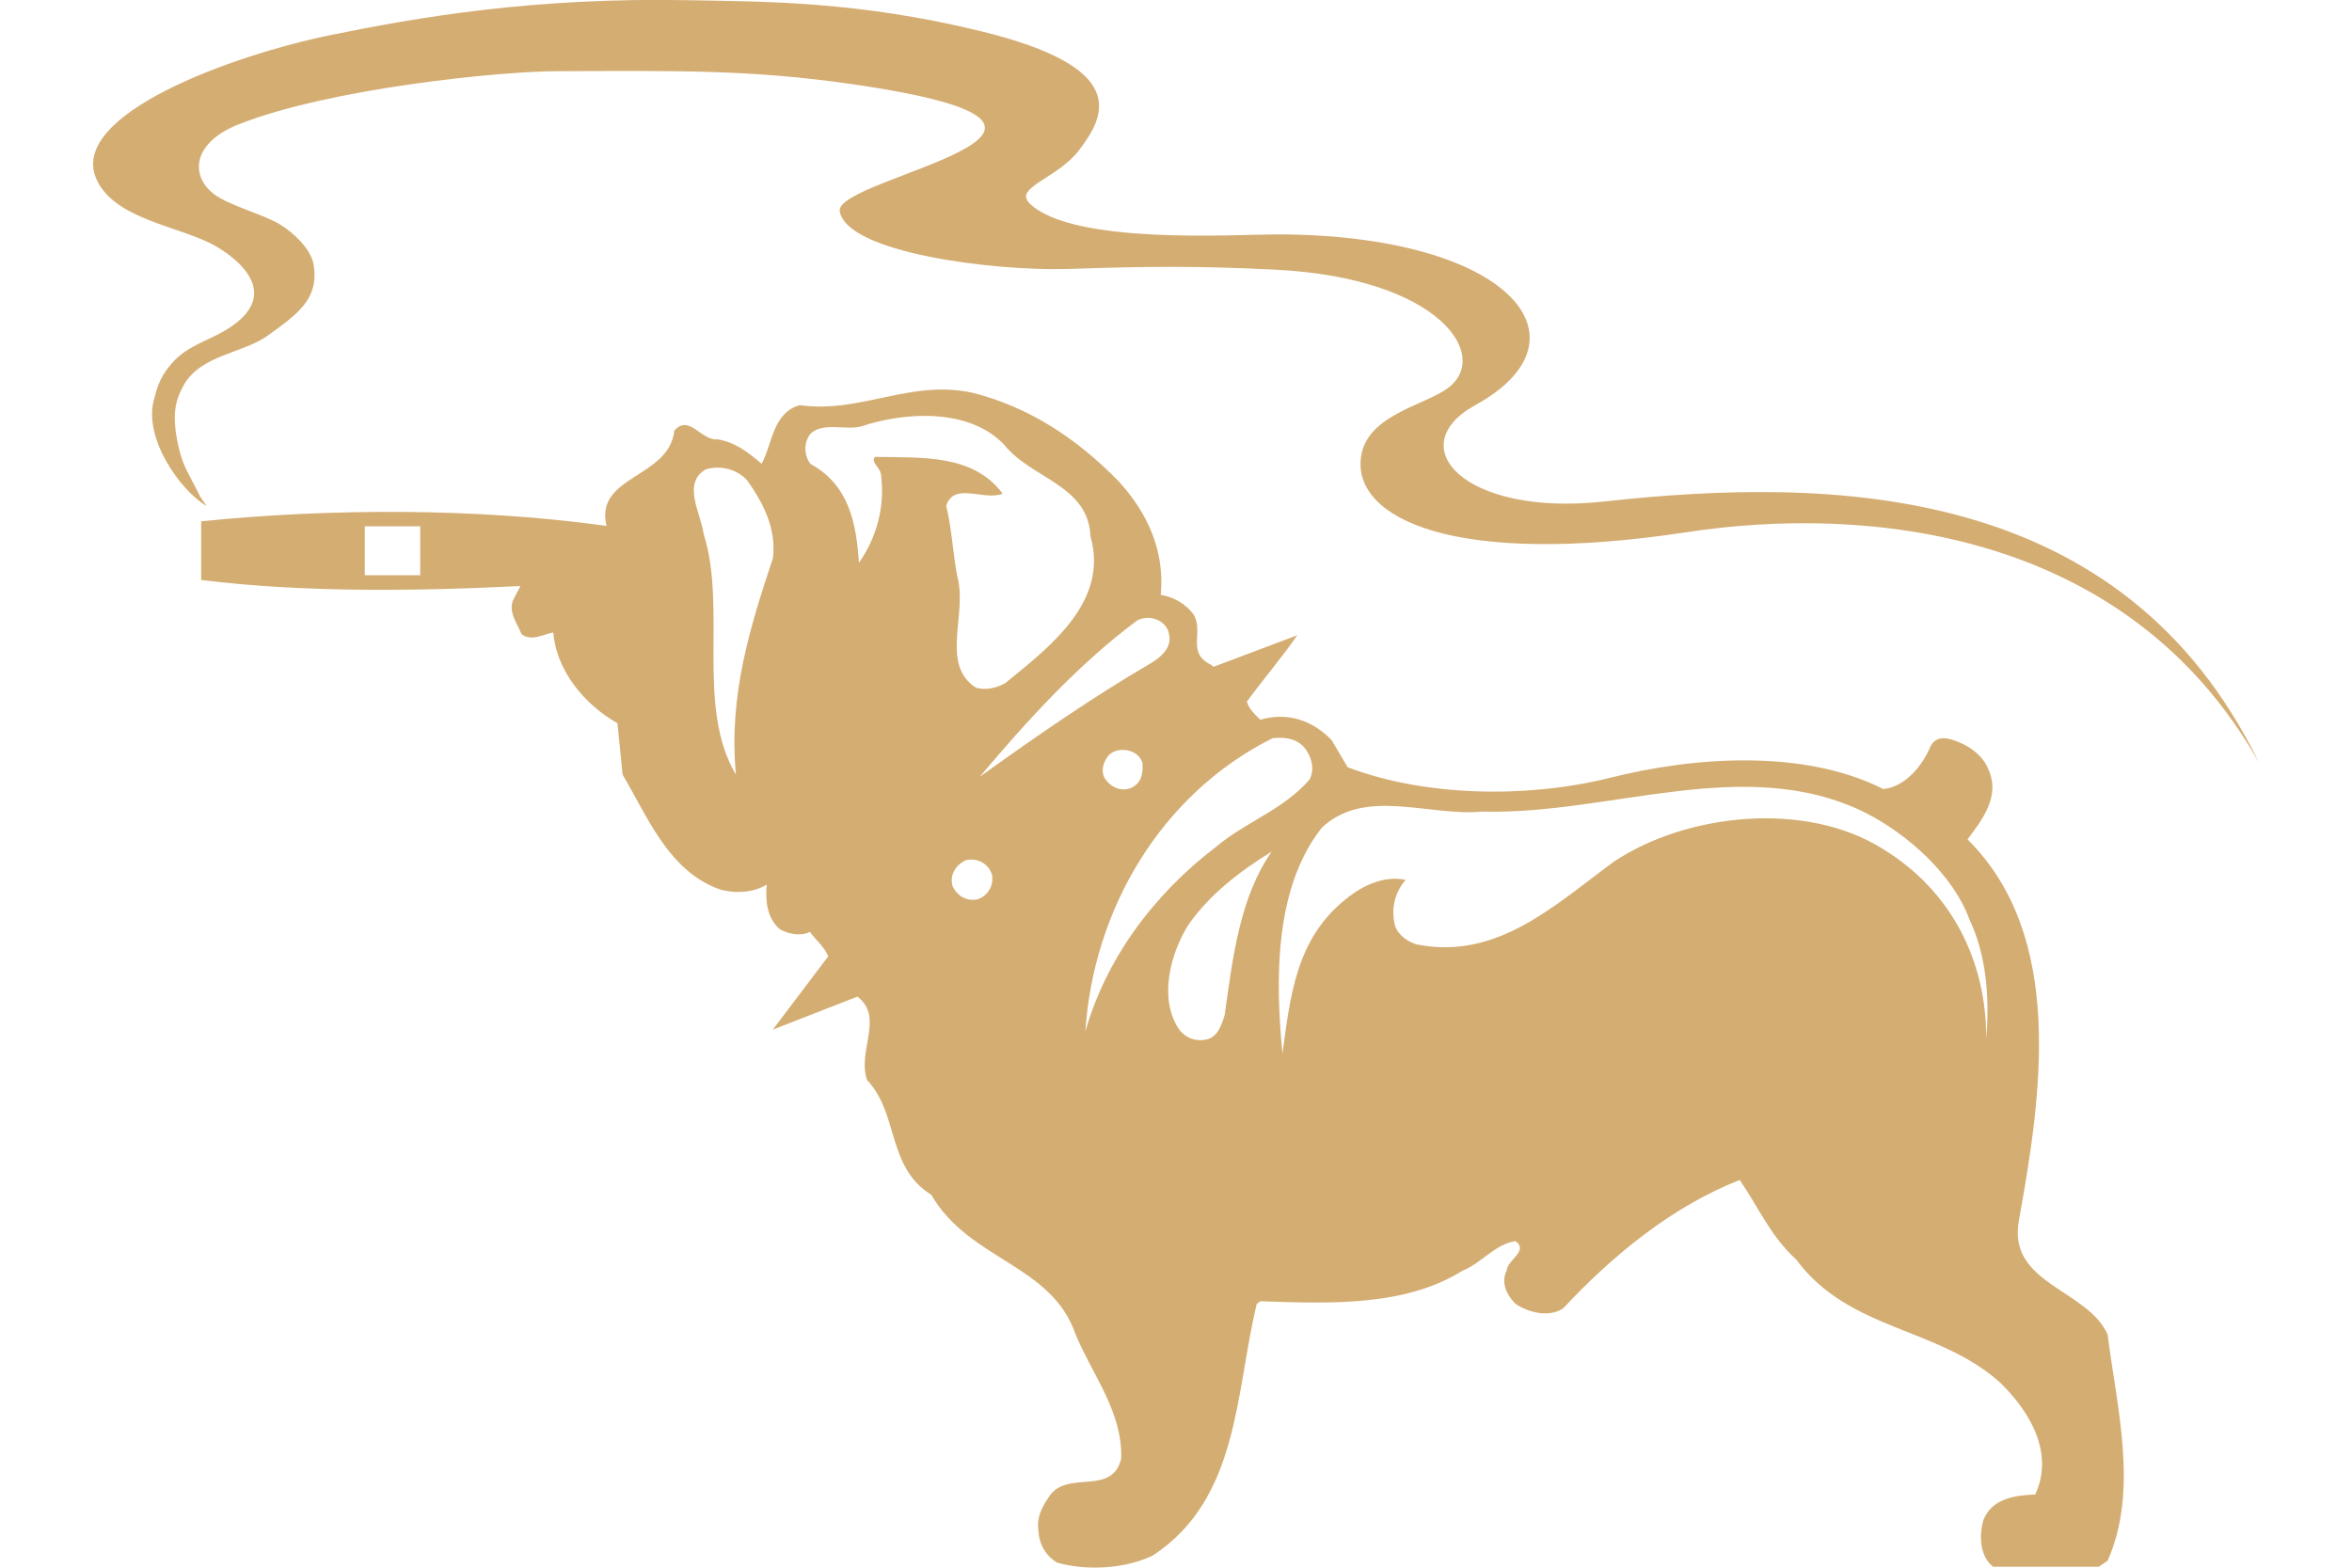 <!-- Generated by IcoMoon.io -->


<svg version="1.1" xmlns="http://www.w3.org/2000/svg" viewBox="0 0 1536 1024">
<title></title>
<g id="icomoon-ignore">
</g>
<path fill="#D4AD72" d="M630.682 561.905c-5.961 2.71-10.658 9.033-8.672 16.71 2.71 6.323 9.394 10.658 16.8 8.672 6.323-2.348 10.297-8.672 9.033-15.897-1.987-6.774-9.033-11.381-17.161-9.484zM830.483 556.305c-20.143 12.284-41.188 28.272-54.918 48.596-11.381 18.607-19.059 47.873-5.329 67.835 4.336 5.329 10.387 7.678 17.433 6.323 7.678-1.626 10.116-9.665 12.103-15.987 5.239-37.486 9.936-77.138 30.711-106.765zM1217.98 530.743c-78.132-38.569-166.56 1.716-250.021-0.632-34.866 3.342-76.144-15.987-104.597 10.387-31.523 39.563-30.44 100.803-25.833 147.682 5.058-37.214 8.762-74.88 41.279-100.803 11.020-9.033 25.111-15.626 39.202-12.646-7.045 7.949-9.755 18.607-7.045 29.627 1.626 5.961 8.31 10.929 14.362 12.556 52.66 10.387 90.144-25.923 128.804-54.196 47.602-31.614 125.643-39.924 175.864-7.949 44.531 27.278 67.384 73.164 67.112 123.746 2.348-27.278 0-54.647-10.749-77.5-10.839-29.717-40.285-56.002-68.377-70.273zM724.259 493.077c-3.342 3.975-5.329 9.304-3.342 14.272 3.704 6.684 10.749 10.026 17.795 7.316 6.684-2.981 8.039-9.665 7.316-16.62-3.071-8.942-15.807-10.568-21.768-4.968zM831.116 482.147c-73.706 36.943-117.244 112.817-122.302 191.672 13.098-46.608 43.899-89.152 85.448-120.766 19.42-16.349 43.628-23.937 60.97-43.899 3.794-6.955 0.993-15.987-4.065-21.588-5.329-5.419-12.284-6.142-20.052-5.419zM742.686 405.28c-38.208 28.272-72.352 65.847-102.881 102.159 36.582-26.285 73.435-51.847 111.642-74.158 6.684-3.975 14.091-10.297 12.013-18.969-1.355-9.033-12.736-13.369-20.775-9.033zM274.438 343.768h-36.22v31.975h36.22v-31.975zM461.142 306.464c-16.078 9.033-3.342 28.904-1.626 42.272 15.446 48.867-5.329 112.727 21.136 157.347-5.058-51.576 9.394-97.191 24.117-141.45 2.348-19.33-6.323-36.22-17.071-51.215-6.774-6.955-16.8-9.575-26.555-6.955zM562.306 278.554c-10.387 2.62-24.478-2.981-32.879 4.607-4.607 5.6-4.607 14.272 0 19.962 25.472 13.91 29.808 39.563 31.523 64.493 11.381-16.258 17.071-36.22 14.452-57.176 0-4.697-7.045-8.31-4.065-12.013 30.801 0.632 64.041-1.987 83.461 24.027-12.013 4.968-31.885-8.039-36.853 7.949 3.704 14.994 4.336 31.614 7.406 46.969 6.323 23.937-11.381 56.905 12.013 71.809 6.684 1.987 13.73 0 19.149-2.981 29.446-23.937 67.744-53.293 55.641-95.836-1.355-33.601-38.569-37.576-56.363-59.886-22.763-23.937-64.583-21.588-93.488-11.923zM730.582 314.412c18.788 20.594 30.169 45.253 27.46 74.158 8.401 1.355 16.078 5.69 21.407 12.736 7.045 11.652-4.968 24.93 11.381 32.879l1.716 1.355 54.647-20.594c-10.116 14.633-22.129 28.634-32.879 43.266 1.084 4.607 5.058 8.31 8.762 11.923 17.795-5.329 34.505 0.632 46.608 13.369l10.387 17.614c50.311 19.24 116.339 20.323 169.903 7.316 56.002-14.362 127.992-19.33 179.929 6.955 14.452-1.355 25.833-15.626 30.891-28 4.336-8.039 13.007-4.968 19.059-2.348 7.406 2.981 15.446 9.304 18.427 16.981 8.401 17.614-3.342 32.969-13.369 46.247 64.041 63.59 48.234 167.374 33.511 249.209-7.406 41.279 44.892 44.621 57.99 74.248 5.961 47.602 20.414 101.797 0 147.682l-5.69 3.975h-69.099c-8.672-6.684-9.304-20.233-6.323-30.62 5.69-14.001 20.414-15.987 33.872-16.62 12.465-26.917-3.342-54.196-23.485-73.526-40.556-35.949-98.185-33.331-132.689-79.938-16.8-15.265-24.84-34.505-36.853-51.936-43.266 16.981-82.106 48.234-115.256 83.823-9.394 6.323-22.853 2.71-31.252-2.981-5.69-5.69-9.665-14.001-5.69-21.588 0.271-7.045 14.723-12.917 5.69-19.33-13.459 2.077-22.401 14.633-34.505 19.33-37.214 23.304-85.537 21.588-132.057 19.962l-2.348 1.716c-14.091 58.261-11.381 127.089-67.744 164.303-17.795 8.672-42.905 10.297-62.687 4.697-7.678-4.697-11.742-12.284-12.103-20.684-1.355-8.672 2.077-15.265 6.413-21.588 11.381-19.33 41.55-0.361 47.602-25.652 0.993-30.53-18.788-54.557-29.808-81.203-15.717-45.885-69.461-48.234-94.21-91.139-29.175-17.975-21.046-52.931-41.911-74.88-6.684-19.33 11.381-40.917-6.323-54.557l-55.279 21.588 36.22-47.873c-2.348-5.961-8.039-10.658-12.013-15.987-6.052 3.071-14.091 1.355-19.42-1.626-8.762-7.316-9.665-18.969-8.762-29.266-8.672 5.329-20.775 6.052-30.801 3.071-33.511-12.013-47.24-47.963-63.319-74.88l-3.342-33.601c-21.768-12.284-39.924-34.595-41.911-59.254-5.69 0.722-14.362 6.323-20.775 0.993-2.71-6.955-8.401-13.639-5.69-21.678l4.968-9.665c-67.744 3.342-142.083 4.336-208.472-3.975v-38.299c85.177-8.672 181.013-8.672 264.744 2.981-8.039-32.969 40.917-30.982 44.26-62.235 9.755-11.020 17.433 6.684 28.092 5.69 11.11 1.626 20.143 8.31 28.904 15.987 7.045-12.646 7.045-32.969 24.749-38.299 40.556 5.6 72.713-17.252 113.63-7.949 35.949 9.213 67.021 29.175 94.842 57.719zM134.884 330.491c-17.433-10.297-40.917-44.079-34.505-68.829 2.71-10.749 4.878-16.529 12.465-25.020 8.762-9.936 21.588-13.73 32.427-19.781 38.208-21.497 15.355-44.44-3.794-55.731-22.672-13.459-66.931-17.161-78.674-44.531-17.975-41.821 89.152-80.751 153.915-93.849 54.738-11.11 130.972-24.749 234.847-22.582 47.693 0.903 108.933 0.632 188.691 20.143 97.823 23.756 81.925 55.008 64.312 77.952-14.001 18.336-42.634 24.117-32.246 34.505 27.64 27.46 135.669 20.323 160.96 20.323 151.838 0 209.375 67.925 130.16 111.552-48.776 26.826-7.226 72.893 83.913 62.958 149.038-16.349 338.631-12.827 427.872 170.534-86.080-152.74-257.068-168.277-373.225-150.573-152.922 23.304-217.144-9.033-213.349-47.693 2.71-28.272 40.014-34.505 56.092-45.795 29.898-20.775-3.613-72.713-112.456-77.952-51.034-2.53-83.371-2.167-134.405-0.452-48.957 1.535-145.154-10.568-149.489-37.757-3.523-22.22 209.375-53.834 8.22-82.92-66.841-9.665-114.895-8.762-192.484-8.491-35.679-0.090-148.044 10.929-208.201 34.685-29.627 11.652-32.065 32.698-16.891 45.073 9.304 7.678 33.421 13.82 44.079 20.504 8.942 5.6 20.143 15.987 21.768 26.555 3.433 22.039-10.568 31.794-29.627 45.614-16.62 12.103-44.079 12.646-55.37 32.789-5.69 10.207-7.678 19.962-3.523 39.111 2.981 13.549 5.51 15.626 14.272 33.421z"></path>
</svg>
